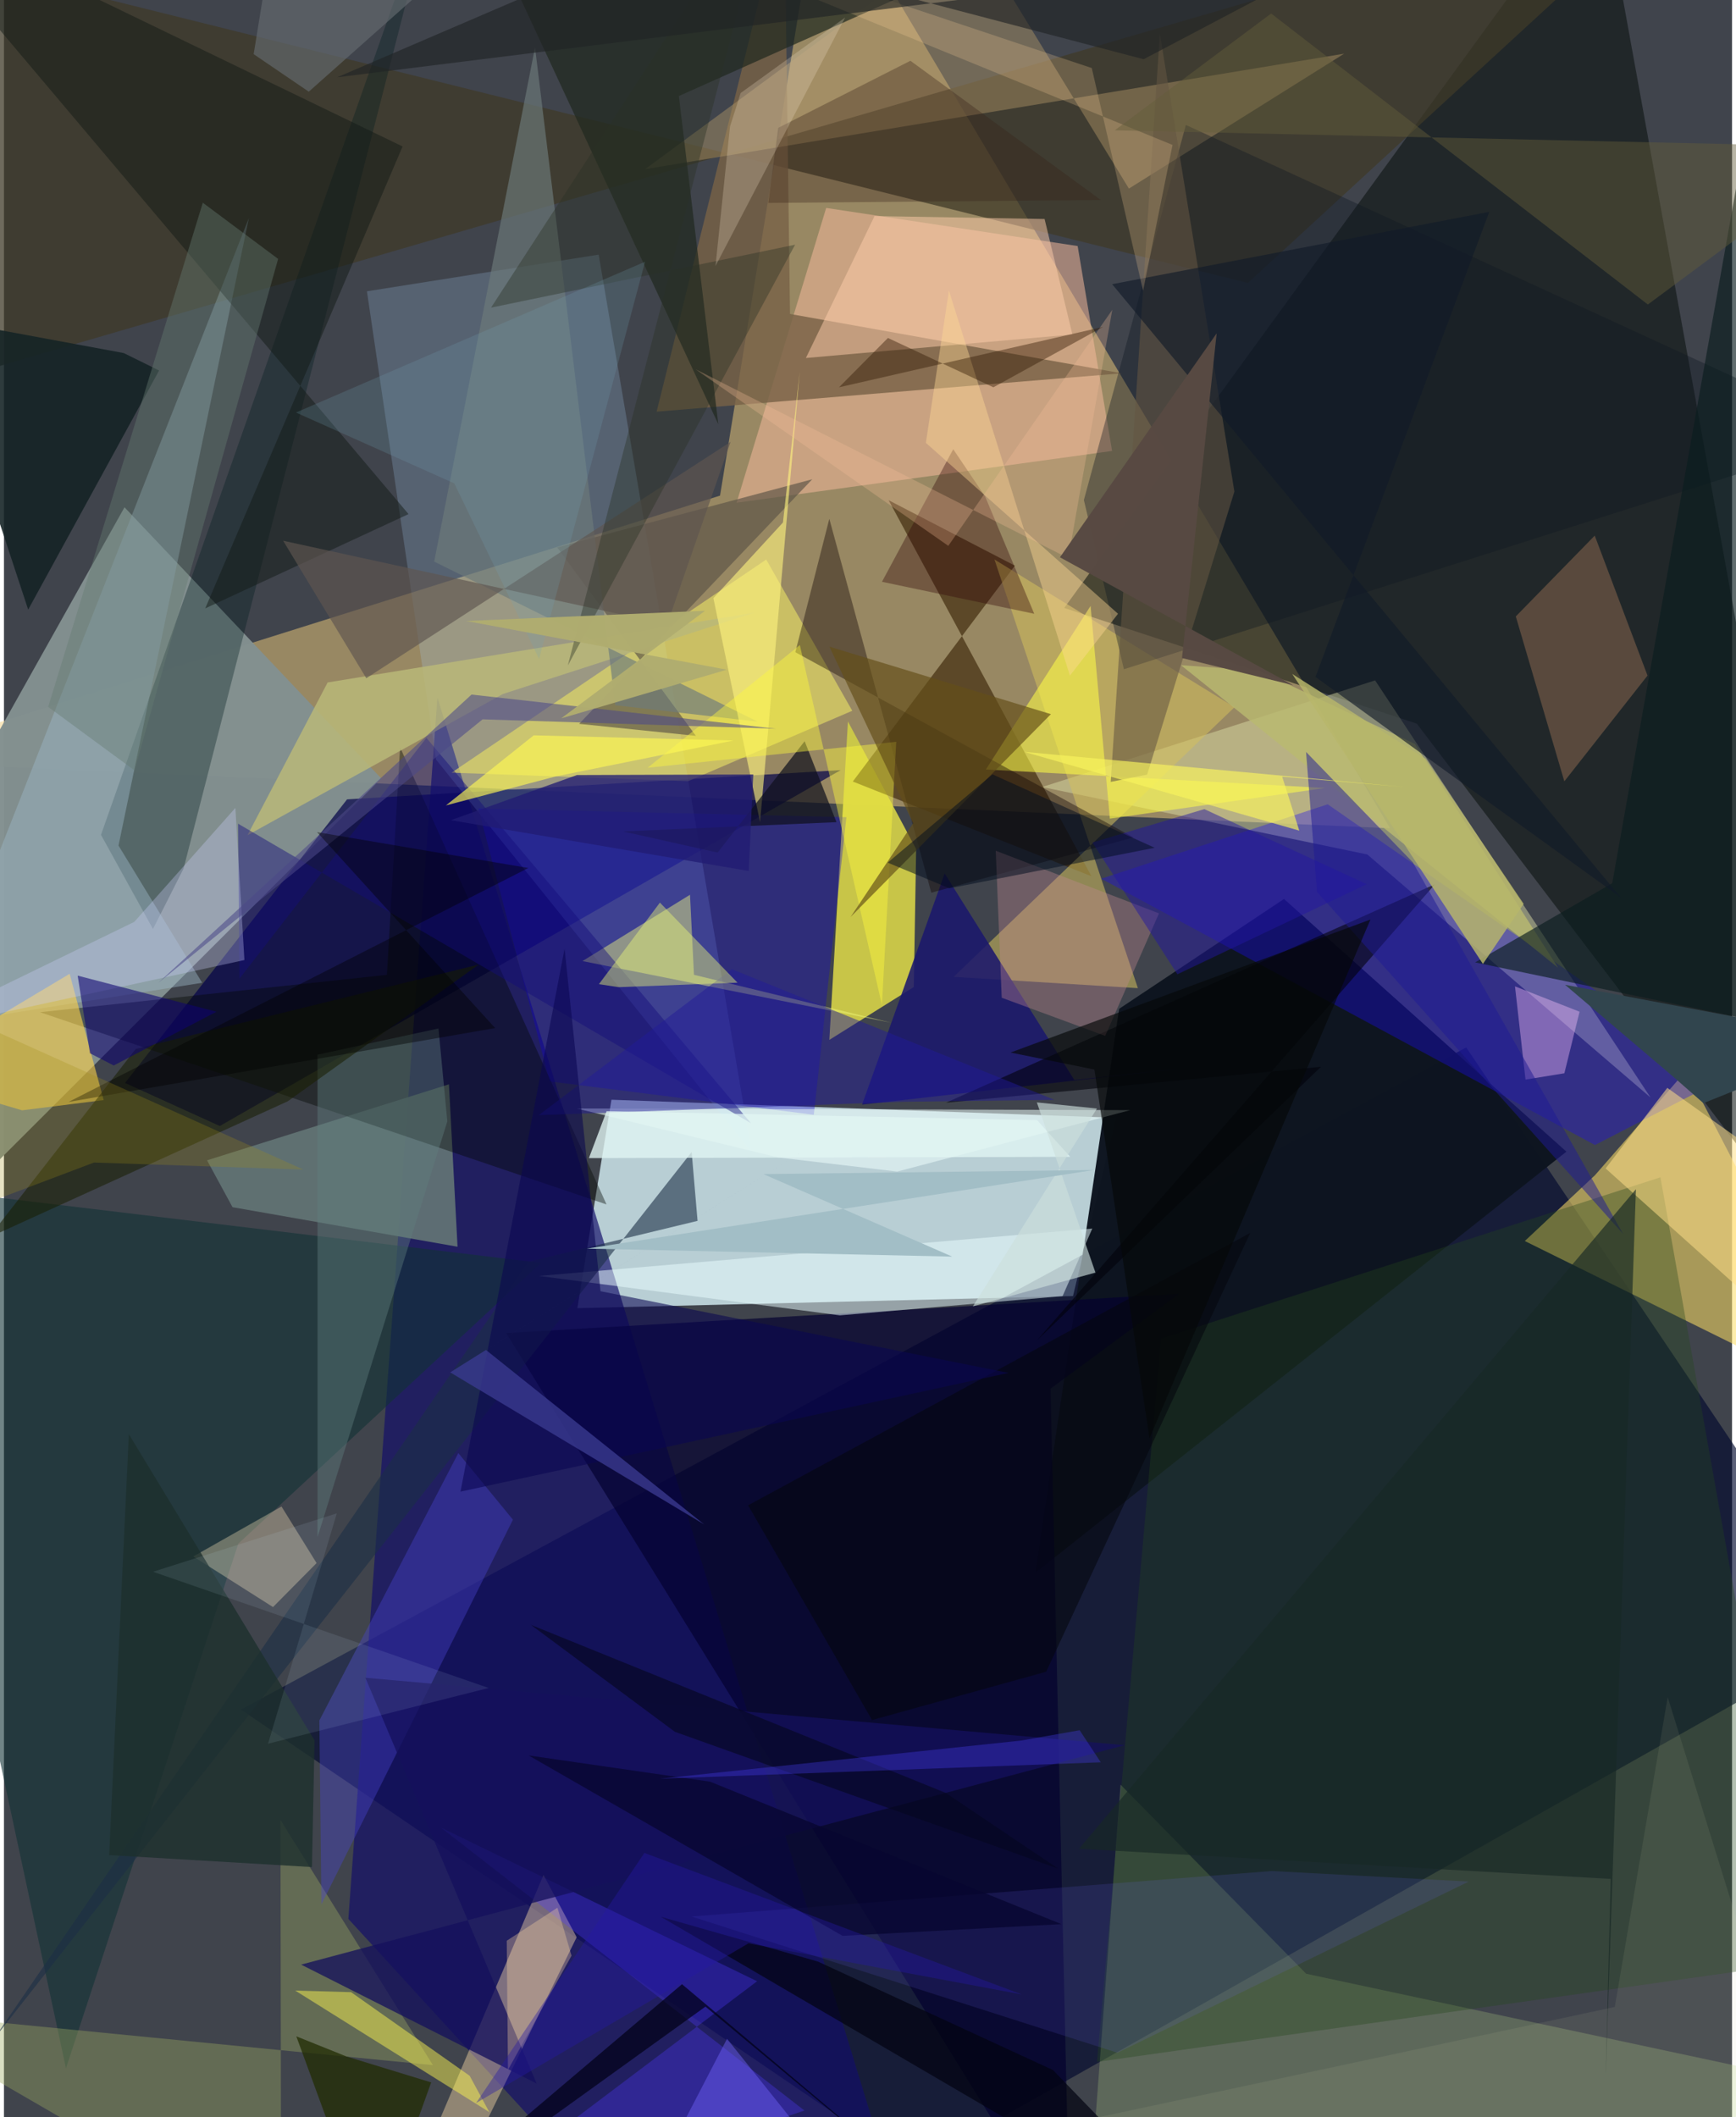 <svg xmlns="http://www.w3.org/2000/svg" width="228" height="278" viewBox="0 0 836 1024"><path fill="#40444c" d="M0 0h836v1024H0z"/><path fill="#f3cf7b" fill-opacity=".494" d="M346.427 239.714L-62 368.153l732.576 32.444L395.505-62z"/><path fill="#cbe4ea" fill-opacity=".859" d="M517.178 626.853l20.82-86.212-244.113-8.737-16.484 100.817z"/><path fill="#00082d" fill-opacity=".643" d="M439.86 1048.22L898 789.705 707.398 506.59 114.66 826.869z"/><path fill="#839090" fill-opacity=".98" d="M58.318 245.351L-62 459.924l28.568 132.204L182.52 376.482z"/><path fill="#09110f" fill-opacity=".561" d="M772.038-62L512.925 294.042l170.554 55.94L898 632z"/><path fill="#fdde65" fill-opacity=".549" d="M769.717 568.38l44.122-50.6L898 680.379 735.744 600.24z"/><path fill="#130e69" fill-opacity=".675" d="M431.484 1062.767L311.165 1086 166.62 928.103l43.084-590.779z"/><path fill="#0e1520" fill-opacity=".984" d="M619.247 434.798l-79.757 53.136-40.482 272.704 256.859-203.63z"/><path fill="#cbc849" fill-opacity=".98" d="M440.158 477.38l-40.869 25.59 9.006-154 32.996 61.705z"/><path fill="#dee0a9" fill-opacity=".459" d="M659.564 413.274l-157.31-32.62 161.078-51.58L796.546 530.8z"/><path fill="#040249" fill-opacity=".702" d="M404.766 372.475L165.982 386.63 58.589 523.79l45.824 20.817z"/><path fill="#aad3ff" fill-opacity=".208" d="M287.707 123.156l73.944 434.005-152.635-189.8-33.424-226.473z"/><path fill="#351f00" fill-opacity=".6" d="M410.646 378l115.421 45.79-98.08-181.848 61.07 31.645z"/><path fill="#f3b79b" fill-opacity=".545" d="M536.072 218.107l-181.655 25.048 43.354-142.588L519.424 119z"/><path fill="#1c09f5" fill-opacity=".349" d="M769.678 553.817l61.976-31.976-191.27-132.835L530.838 425z"/><path fill="#badb86" fill-opacity=".243" d="M898 1011.954L523.463 1086l16.716-222.815 89.793 91.448z"/><path fill="#3f3a29" fill-opacity=".753" d="M601.774 136.87L817.956-62-62 194.483V-28.19z"/><path fill="#e4dc64" fill-opacity=".659" d="M410.391 343.776l-79.376 34.046-114.488-4.102 152.23-103.081z"/><path fill="#fee0aa" fill-opacity=".42" d="M277.06 936.964l-16.04-30.091L185.03 1086h19.073z"/><path fill="#03002f" fill-opacity=".69" d="M506.31 671.64l9.405 414.36-272.77-441.257 325.45-18.977z"/><path fill="#1000d0" fill-opacity=".341" d="M229.518 391.04l178.042 4.197-15.788 143.934-127.783-16.123z"/><path fill="#d4bf5c" fill-opacity=".545" d="M595.324 342.037L479.17 270.604l69.399 207.338-89.132-5.465z"/><path fill="#123236" fill-opacity=".6" d="M29.998 1000.378l83.4-253.786 146.37-135.783L-62 572.116z"/><path fill="#776147" fill-opacity=".812" d="M540.77 180.551l-160.499-28.7-2.735-200.899-61.8 248.157z"/><path fill="#b29768" fill-opacity=".447" d="M467.596-34.056L544.22 91.211l104.128-65.246L310.166 81.82z"/><path fill="#627575" fill-opacity=".918" d="M219.433 602.998L110.58 583.88l-12.333-22.678 117.03-36.755z"/><path fill="#5b5447" fill-opacity=".659" d="M391.048 231.792L278.255 350.1l56.483 5.811-67.086-91.162z"/><path fill="#eafcff" fill-opacity=".506" d="M404.39 636.189l107.745-9.297 14.38-32.696-267.67 22.927z"/><path fill="#24461c" fill-opacity=".345" d="M559.75 647.436L528.793 997.26l340.152-48.002-67.592-379.838z"/><path fill="#001d1f" fill-opacity=".341" d="M46.943 403.792L210.787-62 86.89 420.072 72.093 449.35z"/><path fill="#9cb7c6" fill-opacity=".443" d="M55.418 408.969l63.074-303.542-153.876 390.787 131.288-20.876z"/><path fill="#f6ff7d" fill-opacity=".439" d="M279.876 464.837l149.449 29.833-95.519-23.186-1.917-38.722z"/><path fill="#000700" fill-opacity=".392" d="M17.435 489.567l274.077 92.98-99.87-221.057-6.371 110.003z"/><path fill="#9dab61" fill-opacity=".384" d="M-62 972.365l269.512 26.465-73.753-118.627.333 205.797z"/><path fill="#1b176c" fill-opacity=".871" d="M517.82 522.34l-62.733-99.882-39.964 111.836 153.12-17.38z"/><path fill="#101622" fill-opacity=".369" d="M898 210.424L541.796 323.697l-19.359-81.847 49.341-181.42z"/><path fill="#20281f" fill-opacity=".702" d="M564.178-59.74L221.41-62l124.185 267.216L326.5 46.448z"/><path fill="#fffd47" fill-opacity=".561" d="M535.003 395.953l-9.321-102.89-50.656 79.113 164.16 8.949z"/><path fill="#0e0200" fill-opacity=".388" d="M382.841 315.443l16.446-64.506 49.326 180.822 97.832-26.717z"/><path fill="#4844d2" fill-opacity=".388" d="M153.568 921.098l-.984-88.98 67.226-129.31 26.415 32.209z"/><path fill="#fdd44a" fill-opacity=".592" d="M48.238 532.07L31.768 471l-81.557 48.741 58.567 17.284z"/><path fill="#a57958" fill-opacity=".424" d="M769.572 259.06l25.54 67.686-40.243 51.162-23.486-79.766z"/><path fill="#152325" fill-opacity=".89" d="M-34.824 153.578L11.72 294.856l63.333-115.662-17.102-8.434z"/><path fill="#503bfe" fill-opacity=".318" d="M364.344 958.26l-152.958-74.334 175.854 136.862L195.044 1086z"/><path fill="#645642" fill-opacity=".565" d="M553.04 374.65l42.21-136.9-36.057-221.462-23.78 361.892z"/><path fill="#ffdf88" fill-opacity=".533" d="M870.579 650.99l-95.748-85.857 29.847-38.978 93.322 66.7z"/><path fill="#bab96f" fill-opacity=".808" d="M751.848 468.067l-69.295-108.28-75.343-35.402-37.79-2.65z"/><path fill="#b9b878" fill-opacity=".847" d="M156.591 330.08l206.585-33.81L241.4 335.65l-123.615 68.34z"/><path fill="#eefffe" fill-opacity=".533" d="M374.676 559.836l-97.651-23.712 267.827.812-112.71 29.71z"/><path fill="#121a15" fill-opacity=".482" d="M97.356 294.266l95.49-223.42L-55.964-49.43l251.686 298.076z"/><path fill="#ffcdab" fill-opacity=".502" d="M516.882 161.77l-13.456-55.852-82.263-1.416-33.215 68.656z"/><path fill="#14105c" fill-opacity=".761" d="M174.854 811.468l82.836 196.277-113.931-57.536 398.414-106.127z"/><path fill="#7166fa" fill-opacity=".141" d="M708.613 910.05l-169.937 82.806-205.995-65.903 280.624-22.003z"/><path fill="#ffeabe" fill-opacity=".333" d="M151.243 756.004l-16.972-27.355-42.69 24.152 38.579 24.484z"/><path fill="#0a1c1e" fill-opacity=".643" d="M778.04 427.194l64.291-360.795 44.552 435.538-175.167-36.459z"/><path fill="#1c2f46" fill-opacity=".592" d="M253.395 610.339l82.147-19.85-2.85-33.303L-5.624 987.164z"/><path fill="#607e7e" fill-opacity=".424" d="M214.488 542.391l-4.271-44.954-58.527 12.67.006 233.327z"/><path fill="#000009" fill-opacity=".573" d="M455.73 533.338L692.3 427.656 499.802 648.233l137.322-132.256z"/><path fill="#6d7a7a" fill-opacity=".655" d="M208.132 271.634l48.78-248.77 38.826 318.226 68.966 7.978z"/><path fill="#fec1ff" fill-opacity=".388" d="M736.087 522.158l-5.093-45.09 31.244 12.266-7.357 29.773z"/><path fill="#fcf650" fill-opacity=".475" d="M225.298 1003.986l9.51 17.568-93.887-58.773 27.002.76z"/><path fill="#fff47e" fill-opacity=".612" d="M343.203 289.307l22.582 108.366 19.178-217.715-8.107 72.76z"/><path fill="#300308" fill-opacity=".361" d="M474.644 240.085l23.782 56.781-73.673-15.473 34.481-64.122z"/><path fill="#191f00" fill-opacity=".545" d="M-7.322 598.546l71.047-91.188 165.969-40.84-92.397 66.133z"/><path fill="#1f1a94" fill-opacity=".506" d="M635.236 431.383l-5.319-67.699 51.644 53.393 101.71 179.693z"/><path fill="#1d302e" fill-opacity=".8" d="M50.892 897.247L149 903.034l1.257-61.303-89.85-148.127z"/><path fill="#140d7b" fill-opacity=".443" d="M204.369 356.907l157.013 186.347-248.097-144.849.633 74.943z"/><path fill="#c28891" fill-opacity=".369" d="M479.796 411.463l78.973 30.302-26.01 59.252-50.067-18.445z"/><path fill="#101b28" fill-opacity=".627" d="M718.564 102.459l-182.456 34.99 246.04 296.618-147.676-106.655z"/><path fill="#201a98" fill-opacity=".475" d="M352.107 468.771l-93.396 70.594 176.098-6.468 73.385-.943z"/><path fill="#b8b76b" fill-opacity=".827" d="M687.801 367.035l47.395 70.14-19.712 29.054-92.25-140.26z"/><path fill="#05070d" fill-opacity=".565" d="M602.897 596.34L360.001 728.062l59.963 103.87 84.238-23.384z"/><path fill="#d0d1ff" fill-opacity=".31" d="M116.327 464.338l-164.93 35.857 111.668-54.317 48.896-55.124z"/><path fill="#0f101d" fill-opacity=".706" d="M387.354 358.493l15.401 39.156-103.282 4.489 45.77 10.22z"/><path fill="#211c72" fill-opacity=".769" d="M362.492 374.585l-2.182 46.687-144.127-24.58 61.026-21.834z"/><path fill="#fdd099" fill-opacity=".235" d="M526.253 32.923L242.245-62 565.326 70.097l-14.257 70.516z"/><path fill="#667b72" fill-opacity=".416" d="M96.196 98.045l36.435 27.177-69.472 247.4-41.77-30.727z"/><path fill="#635c39" fill-opacity=".455" d="M795.268 147.28L613.032 6.531l-75.649 56.501L898 71.108z"/><path fill="#ebf976" fill-opacity=".439" d="M297.333 477.46l-9.514-1.451 29.516-39.455 37.533 38.727z"/><path fill="#fef83d" fill-opacity=".435" d="M311.41 371.325l73.615-59.322 39.71 174.09 6.924-127.305z"/><path fill="#5e564f" fill-opacity=".659" d="M320.81 302.047l-185.748-40.514 40.235 66.506L351.535 213.71z"/><path fill="#ffda94" fill-opacity=".42" d="M445.989 214.19l11.168-73.623 58.53 186.214 23.265-29.927z"/><path fill="#644f18" fill-opacity=".667" d="M399.32 312.758l40.51 85.436-30.217 45.28 96.872-98.066z"/><path fill="#090650" fill-opacity=".573" d="M271.212 458.836l17.393 165.681 197.384 39.5-265.12 57.437z"/><path fill="#fdf755" fill-opacity=".655" d="M256.289 355.659l96.706 2.487-86.027 17.373-53.177 14.045z"/><path fill="#0d0270" fill-opacity=".573" d="M102.791 489.34l-49.686 26.002-11.483-5.9-5.967-37.558z"/><path fill="#182825" fill-opacity=".655" d="M789.494 575.201l-14.63 429.58 2.453-96.023-257.248-14.595z"/><path fill="#020312" fill-opacity=".71" d="M589.54 1086l-82.056-84.787-113.692-52.469-76.03-21.679z"/><path fill="#e1f6f3" fill-opacity=".78" d="M291.536 537.43l-8.557 22.706 232.849-.624-16.022-17.739z"/><path fill="#382318" fill-opacity=".337" d="M438.519 29.389l92.12 67.345-160.881 1.411 4.812-36.31z"/><path fill="#2215a1" fill-opacity=".478" d="M580.708 391.348l78.549 36.31-91.582 43.57-41.124-63.745z"/><path fill="#4b4887" fill-opacity=".561" d="M373.44 352.453l-147.237-16.514L74.558 475.446l156.989-127.522z"/><path fill="#222d03" fill-opacity=".749" d="M178.446 1086l28.226-78.812-41.051-12.572-24.189-9.721z"/><path fill="#2b3224" fill-opacity=".392" d="M272.782 321.885L372.405-62 235.632 148.796l147.102-30.437z"/><path fill="#f9c19a" fill-opacity=".282" d="M456.845 264.007l79.34-114.18-21.294 120.149-180.227-91.337z"/><path fill="#202425" fill-opacity=".635" d="M650.418-23.556l-99.077 52.21-229.505-60.261L161.203 37.38z"/><path fill="#060721" fill-opacity=".647" d="M324.586 837.616l-69.692-51.746 200.755 81.313 54.49 36.677z"/><path fill="#070630" fill-opacity=".765" d="M341.679 861.755l169.91 68.885-105.885 5.671-151.871-87.264z"/><path fill="#4b41ff" fill-opacity=".314" d="M530.604 852.36l-10.217-15.51-28.484 5.025-174.615 18.431z"/><path fill="#f2e2c8" fill-opacity=".251" d="M344.224 128.66l7.013-67.467 5.158-16.204 50.553-36.52z"/><path fill="#3a3a90" fill-opacity=".776" d="M338.68 737.268l-122.8-73.496L400.55 547.97 233.18 652.932z"/><path fill="#301701" fill-opacity=".412" d="M531.768 158.1l-53.108 29.228-51.017-23.868-23.669 23.864z"/><path fill="#f9f45d" fill-opacity=".659" d="M493.484 363.63l133.157 38.117-8.274-26.103 59.149 5.008z"/><path fill="#000100" fill-opacity=".412" d="M253.677 419.817L31.27 532.959l206.347-35.714-86.15-94.781z"/><path fill="#72a4b7" fill-opacity=".212" d="M141.243 199.527l168.908-72.943-51.273 192.134-41.023-84.925z"/><path fill="#afac6f" fill-opacity=".98" d="M339.17 295.41l-115.541 4.943L349.693 323.9l-80.134 23.557z"/><path fill="#060909" fill-opacity=".659" d="M527.544 517.316l26.616 178.327 106.918-250.905-174.13 64.34z"/><path fill="#a18f14" fill-opacity=".255" d="M43.538 562.28l101.34 3.409-165.581-74.407L-62 602.172z"/><path fill="#ccdfdc" fill-opacity=".631" d="M528.756 536.152l-60.013 95.69 59.293-16.331-28.353-82.313z"/><path fill="#000015" fill-opacity=".698" d="M477.943 1086L339.372 970.52 178.956 1086l149.06-126.317z"/><path fill="#31454e" d="M755.2 476.301l142.489 26.841-75.527 30.421-14.268-12.503z"/><path fill="#ffd8a2" fill-opacity=".329" d="M267.756 922.69l-24.522 15.968.595 62.46 30.753-55.212z"/><path fill="#2419a6" fill-opacity=".388" d="M309.826 896.189l182.616 68.472-132.282-24.737-131.774 77.251z"/><path fill="#000d1f" fill-opacity=".502" d="M478.226 374.532l-50.694 42.694 29.837 12.417 99.33-19.608z"/><path fill="#d4d3a6" fill-opacity=".09" d="M779.275 970.692l25.597-149.87L887.15 1086H239.344z"/><path fill="#a2bec6" d="M282.026 603.908l245.239-38.022-159.843 1.987 91.32 39.906z"/><path fill="#7264fd" fill-opacity=".435" d="M349.806 986.086L429.777 1086h57.296-189.061z"/><path fill="#d5eeff" fill-opacity=".098" d="M72.124 760.203l162.345 56.209-106.708 26.96 33.268-111.417z"/><path fill="#686f73" fill-opacity=".6" d="M120.797 26.194L135.101-62h132.094L147.465 44.345z"/><path fill="#584942" fill-opacity=".984" d="M569.902 318.267l16.77-157.044-75.81 108.321 112.855 61.87z"/></svg>